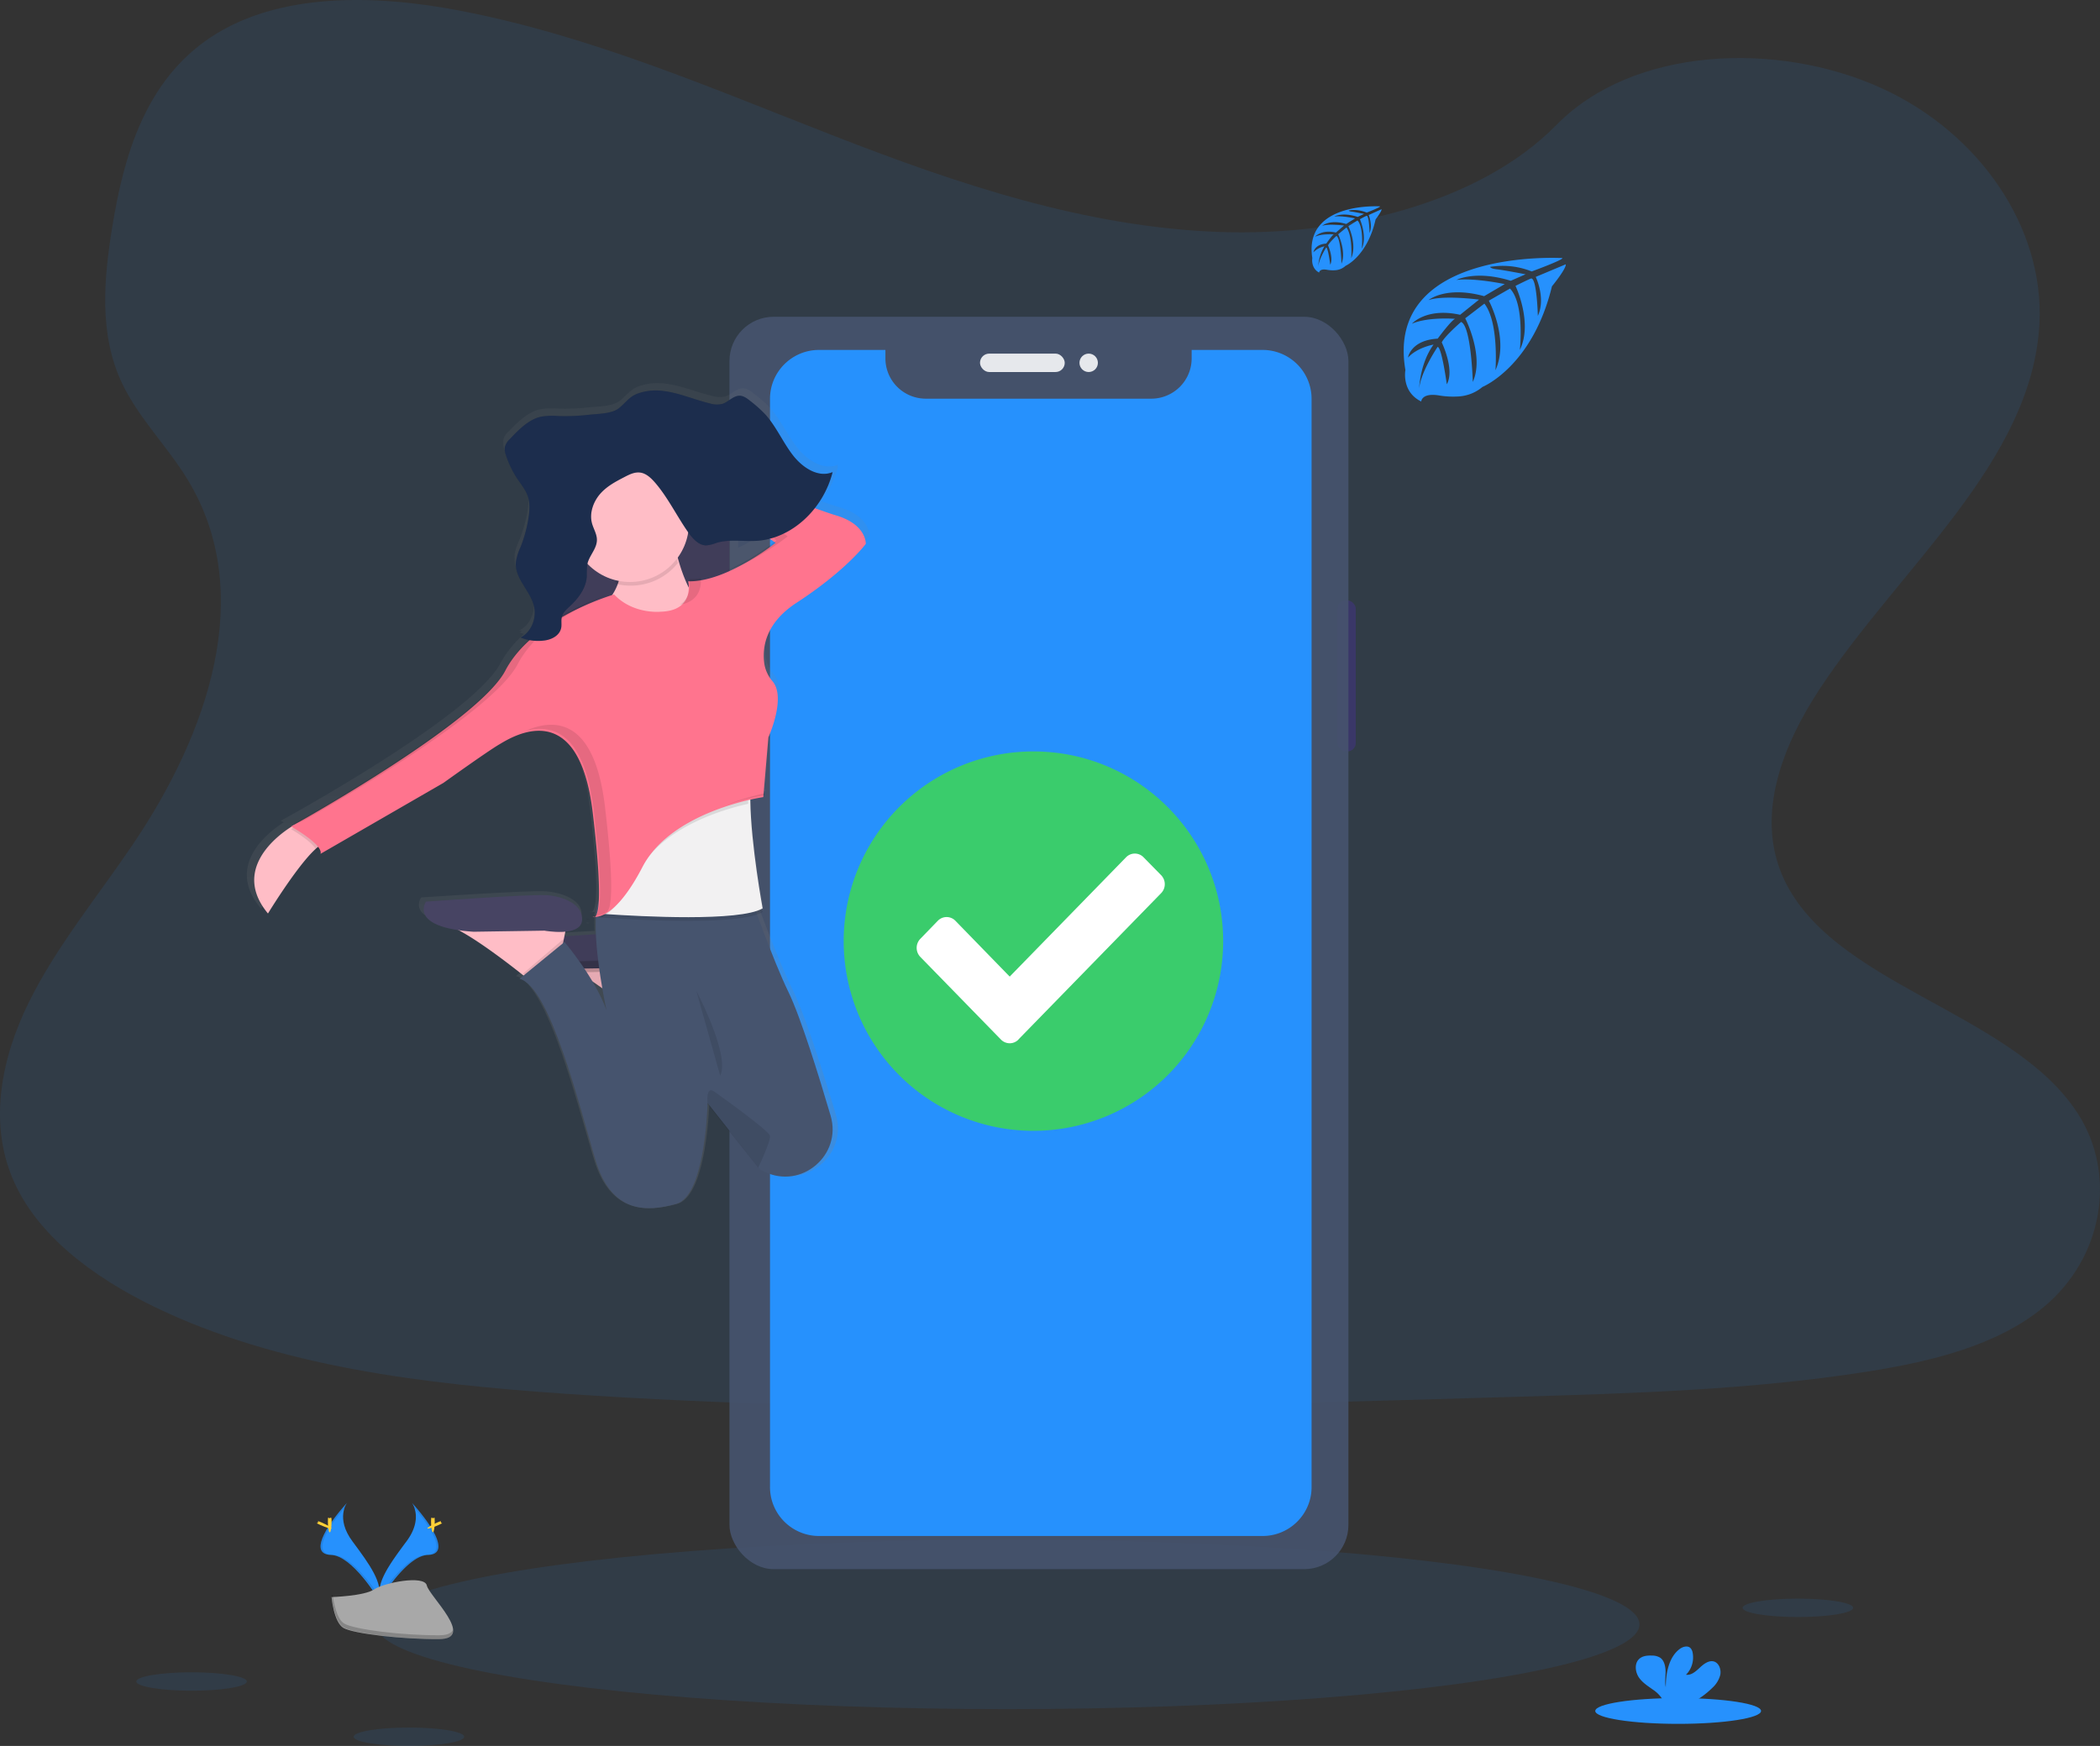 <svg xmlns="http://www.w3.org/2000/svg" width="570" height="474" viewBox="0 0 570 474">
    <rect x="0" y="0" width="570" height="474" fill="#333333" stroke="none"/>
    <defs>
        <linearGradient id="a" x1="50.459%" x2="50.459%" y1="63.093%" y2="37.093%">
            <stop offset="0%" stop-color="gray" stop-opacity=".25"/>
            <stop offset="54%" stop-color="gray" stop-opacity=".12"/>
            <stop offset="100%" stop-color="gray" stop-opacity=".1"/>
        </linearGradient>
        <linearGradient id="b" x1="50.003%" x2="50.003%" y1="99.987%" y2="0%">
            <stop offset="0%" stop-color="gray" stop-opacity=".25"/>
            <stop offset="54%" stop-color="gray" stop-opacity=".12"/>
            <stop offset="100%" stop-color="gray" stop-opacity=".1"/>
        </linearGradient>
    </defs>
    <g fill="none" fill-rule="evenodd">
        <path fill="#2691FD" fill-rule="nonzero" d="M331.175 62.983C294.634 61.71 259.831 49.9 226.598 36.976 193.365 24.052 160.448 9.731 124.78 2.884c-22.94-4.404-49.177-5.026-67.657 7.288-17.79 11.873-23.539 32.31-26.627 51.296-2.326 14.28-3.693 29.314 2.676 42.679 4.427 9.283 12.275 17.085 17.706 25.979 18.898 30.936 5.54 69.087-14.934 99.295-9.598 14.173-20.749 27.702-28.162 42.775-7.414 15.073-10.84 32.367-4.353 47.756 6.425 15.265 21.743 26.708 38.337 34.765 33.701 16.367 73.4 21.048 112.137 23.7 85.725 5.874 171.902 3.33 257.853.786 31.81-.944 63.755-1.9 95.046-6.824 17.379-2.737 35.317-7.073 47.936-17.555 16.012-13.303 19.981-35.827 9.248-52.51-18-27.98-67.753-34.93-80.35-64.956-6.922-16.531.187-34.94 10.254-50.272 21.59-32.882 57.776-61.732 59.679-99.318 1.31-25.814-16.086-51.668-42.984-63.886-28.19-12.8-67.29-11.194-88.08 10.001-21.426 21.824-59.063 30.22-91.33 29.1z" opacity=".1"/>
        <ellipse cx="273.5" cy="441" fill="#2691FD" fill-rule="nonzero" opacity=".1" rx="171.5" ry="23"/>
        <rect width="5" height="41" x="363" y="163" fill="#3A3768" fill-rule="nonzero" rx="2.29"/>
        <rect width="2" height="13" x="197" y="131" fill="#3A3768" fill-rule="nonzero" rx="1"/>
        <rect width="4" height="23" x="197" y="156" fill="#3A3768" fill-rule="nonzero" rx="2"/>
        <rect width="2" height="24" x="197" y="187" fill="#3A3768" fill-rule="nonzero" rx="1"/>
        <rect width="168" height="340" x="198" y="86" fill="#46546E" opacity=".9" rx="12"/>
        <path fill="#2691FD" fill-rule="nonzero" d="M342.682 95h-19.237v2.306c0 2.9-1.156 5.68-3.213 7.73a10.984 10.984 0 0 1-7.757 3.198h-61.178c-2.909.002-5.699-1.15-7.756-3.199a10.91 10.91 0 0 1-3.214-7.729V95h-18.009C214.963 95 209 100.943 209 108.274v295.452c0 3.52 1.403 6.897 3.9 9.386a13.341 13.341 0 0 0 9.418 3.888h120.364c7.355 0 13.318-5.943 13.318-13.274v-295.43a13.251 13.251 0 0 0-3.893-9.4A13.341 13.341 0 0 0 342.682 95z"/>
        <rect width="23" height="5" x="266" y="96" fill="#E6E8EC" fill-rule="nonzero" rx="2.5"/>
        <circle cx="295.5" cy="98.5" r="2.5" fill="#E6E8EC" fill-rule="nonzero"/>
        <path fill="#2691FD" fill-rule="nonzero" d="M424.089 70.062s-48.315-2.864-42.623 30.393c0 0-1.147 5.879 4.292 8.545 0 0 .086-2.463 4.958-1.623 1.734.282 3.496.365 5.25.248a11.043 11.043 0 0 0 6.416-2.576s13.582-5.513 18.86-27.316c0 0 3.908-4.757 3.754-5.98l-8.154 3.421s2.788 5.778.573 10.58c0 0-.263-10.371-1.83-10.146-.316.045-4.235 2.001-4.235 2.001s4.792 10.062 1.177 17.378c0 0 1.371-12.4-2.674-16.65l-5.738 3.291s5.6 10.394 1.801 18.878c0 0 .976-13.01-3.012-18.077l-5.199 3.985s5.262 10.242 2.054 17.276c0 0-.419-15.14-3.179-16.284 0 0-4.55 3.946-5.244 5.558 0 0 3.603 7.44 1.365 11.363 0 0-1.371-10.09-2.496-10.146 0 0-4.533 6.685-5.003 11.274 0 0 .195-6.815 3.907-11.905 0 0-4.384.738-6.943 3.528 0 0 .706-4.723 8.062-5.14 0 0 3.747-5.073 4.746-5.378 0 0-7.31-.603-11.746 1.33 0 0 3.902-4.458 13.088-2.429l5.136-4.12s-9.629-1.291-13.714.135c0 0 4.7-3.946 15.097-1.07l5.589-3.281s-8.211-1.737-13.1-1.128c0 0 5.164-2.734 14.74.231l4.018-1.764s-6.014-1.161-7.776-1.347c-1.761-.186-1.853-.66-1.853-.66a21.206 21.206 0 0 1 11.298 1.235s8.481-3.106 8.338-3.63zM374.603 56.028s-20.84-1.318-18.405 14.029c0 0-.488 2.711 1.854 3.943 0 0 .038-1.151 2.144-.754.748.132 1.508.17 2.265.115a4.58 4.58 0 0 0 2.77-1.197s5.868-2.545 8.15-12.607c0 0 1.683-2.193 1.617-2.757l-3.52 1.577s1.2 2.665.257 4.881c0 0-.115-4.783-.79-4.674-.137 0-1.832.927-1.832.927s2.074 4.645.51 8.019c0 0 .593-5.722-1.157-7.685l-2.479 1.543s2.419 4.795.78 8.71c0 0 .421-6.005-1.3-8.342l-2.244 1.842s2.27 4.726.889 7.973c0 0-.187-6.989-1.377-7.518 0 0-1.963 1.819-2.265 2.567 0 0 1.558 3.454.592 5.244 0 0-.592-4.657-1.096-4.68 0 0-1.958 3.086-2.161 5.181.098-1.954.68-3.847 1.689-5.491a5.81 5.81 0 0 0-3 1.629s.307-2.182 3.483-2.372c0 0 1.645-2.343 2.05-2.487 0 0-3.158-.276-5.072.616 0 0 1.683-2.055 5.649-1.122l2.193-1.9s-4.162-.576-5.923.063c0 0 2.03-1.819 6.521-.495l2.413-1.514s-3.548-.8-5.66-.512c0 0 2.232-1.26 6.368.104l1.727-.812s-2.6-.535-3.362-.622c-.762-.086-.8-.305-.8-.305a8.596 8.596 0 0 1 4.88.576s3.708-1.45 3.642-1.693z"/>
        <ellipse cx="488" cy="436.5" fill="#2691FD" fill-rule="nonzero" opacity=".1" rx="15" ry="2.5"/>
        <ellipse cx="52" cy="456.5" fill="#2691FD" fill-rule="nonzero" opacity=".1" rx="15" ry="2.5"/>
        <ellipse cx="111" cy="471.5" fill="#2691FD" fill-rule="nonzero" opacity=".1" rx="15" ry="2.5"/>
        <ellipse cx="455.5" cy="464.5" fill="#2691FD" fill-rule="nonzero" rx="22.5" ry="3.5"/>
        <path fill="#2691FD" fill-rule="nonzero" d="M464.788 458.213a7.15 7.15 0 0 0 2.14-3.503c.28-1.386-.268-3.025-1.498-3.564-1.375-.569-2.845.466-3.957 1.507-1.112 1.04-2.392 2.232-3.851 2.008 1.527-1.495 2.217-3.748 1.817-5.935a2.598 2.598 0 0 0-.509-1.21c-.76-.883-2.146-.508-3.057.194-2.907 2.208-3.717 6.485-3.734 10.327-.296-1.385-.045-2.831-.056-4.235-.011-1.403-.363-3.025-1.476-3.769a4.166 4.166 0 0 0-2.236-.569c-1.307-.054-2.76.091-3.655 1.126-1.118 1.282-.816 3.436.145 4.84.962 1.403 2.432 2.305 3.784 3.279a8.715 8.715 0 0 1 2.7 2.789c.084.159.151.327.201.502h8.166a22.99 22.99 0 0 0 5.076-3.787zM111.81 408s3.205 4.176-1.473 10.453c-4.678 6.278-8.535 11.615-6.991 15.547 0 0 7.06-11.702 12.816-11.865 5.756-.162 1.97-7.096-4.351-14.135z"/>
        <path fill="#000" fill-rule="nonzero" d="M111.72 408c.283.404.505.846.66 1.312 5.668 6.558 8.69 12.68 3.24 12.831-5.072.145-11.159 9.083-12.62 11.34.047.175.106.343.17.517 0 0 7.142-11.694 12.963-11.857 5.822-.162 1.98-7.11-4.413-14.143z" opacity=".1"/>
        <path fill="#FFD037" fill-rule="nonzero" d="M118 413.045c0 1.632-.222 2.955-.5 2.955s-.5-1.323-.5-2.955c0-1.632.278-.865.556-.865.277 0 .444-.767.444.865z"/>
        <path fill="#FFD037" fill-rule="nonzero" d="M119.052 414.01c-1.564.704-2.932 1.129-3.044.949-.113-.18 1.05-.896 2.614-1.6 1.565-.703.952-.191 1.064 0 .113.193.93-.052-.634.652z"/>
        <path fill="#2691FD" fill-rule="nonzero" d="M94.192 408s-3.203 4.176 1.474 10.453c4.676 6.278 8.532 11.615 6.988 15.547 0 0-7.052-11.702-12.812-11.865-5.76-.162-1.98-7.096 4.35-14.135z"/>
        <path fill="#000" fill-rule="nonzero" d="M94.285 408a5.194 5.194 0 0 0-.665 1.312c-5.665 6.558-8.68 12.68-3.239 12.831 5.076.145 11.159 9.083 12.619 11.34a4.459 4.459 0 0 1-.177.517s-7.13-11.694-12.954-11.857c-5.824-.162-1.985-7.11 4.416-14.143z" opacity=".1"/>
        <path fill="#FFD037" fill-rule="nonzero" d="M89 413.045c0 1.632.228 2.955.504 2.955s.496-1.323.496-2.955c0-1.632-.276-.865-.551-.865-.276 0-.449-.767-.449.865z"/>
        <path fill="#FFD037" fill-rule="nonzero" d="M86.952 414.01c1.562.704 2.92 1.129 3.04.949.12-.18-1.056-.896-2.618-1.6-1.562-.703-.943-.191-1.062 0-.12.193-.922-.052.64.652z"/>
        <path fill="#A8A8A8" fill-rule="nonzero" d="M90 433.578s8.867-.264 11.546-2.078c2.678-1.814 13.641-3.992 14.3-1.076.657 2.917 13.329 14.496 3.319 14.573-10.01.077-23.265-1.488-25.932-3.038-2.667-1.55-3.233-8.38-3.233-8.38z"/>
        <path fill="#000" fill-rule="nonzero" d="M119.343 443.943c-10.012.08-23.269-1.564-25.936-3.192-2.027-1.246-2.841-5.7-3.113-7.751H90s.577 7.172 3.228 8.805c2.65 1.634 15.924 3.273 25.936 3.192 2.887 0 3.886-1.054 3.834-2.584-.404.939-1.507 1.512-3.655 1.53z" opacity=".2"/>
        <path fill="url(#a)" fill-rule="nonzero" d="M159 250.37a.792.792 0 0 0 1 .14 3.267 3.267 0 0 1-1-.14z"/>
        <path fill="url(#b)" fill-rule="nonzero" d="M227.822 137.687c-1.195-.35-2.893-.921-4.949-1.638a26.42 26.42 0 0 0 4.586-9.335l-.175.067c.057-.209.119-.412.175-.62-3.929 1.614-8.283-1.13-11.052-4.637-2.768-3.507-4.654-7.873-7.683-11.109a35.473 35.473 0 0 0-4.07-3.54c-.895-.701-1.863-1.43-2.956-1.464-1.767-.05-3.154 1.695-4.858 2.22a6.595 6.595 0 0 1-3.397-.124c-4.4-1.023-8.64-2.903-13.107-3.389a15.182 15.182 0 0 0-7.112.808c-2.265.87-3.284 2.592-5.096 3.953-1.964 1.48-5.877 1.446-8.192 1.694-2.808.322-5.635.44-8.46.356a19.231 19.231 0 0 0-4.868.18c-3.364.746-6.064 3.446-8.584 6.043a4.516 4.516 0 0 0-1.42 2.26 2.991 2.991 0 0 0 0 .745 4.84 4.84 0 0 0 .339 1.976 26.182 26.182 0 0 0 3.227 6.585c1.03 1.491 2.225 2.892 2.831 4.654.278.867.425 1.772.436 2.682a20.523 20.523 0 0 1-.3 2.886 36.636 36.636 0 0 1-2.18 7.675c-.532 1.31-1.132 2.615-1.274 4.05a7.289 7.289 0 0 0 0 .858c-.17 4.422 4.252 7.612 5.096 12.012.067.364.108.732.124 1.101-.096 2.745-1.642 5.427-3.918 6.489.199.079.402.147.606.22a6.368 6.368 0 0 1-.606.339c.414.158.838.294 1.269.418a29.73 29.73 0 0 0-6.46 8.008c-7.621 14.418-59.564 42.7-59.564 42.7s.295.164.77.446c-.192.119-.396.254-.622.407-4.496 3.027-15.05 11.86-5.51 22.996 0 0 7.446-11.888 12.66-16.942.238-.226.465-.435.686-.633.235.36.31.803.203 1.22l34.159-19.41s12.139-8.595 15.525-10.538c1.166-.666 4.138-2.519 7.694-3.338l-.396.175a15.409 15.409 0 0 1 3.918-.564c6.047.096 12.592 4.574 14.755 22.313 2.893 23.753 1.551 28.033.622 28.62a1.634 1.634 0 0 1-.34-.061.51.51 0 0 0 .091.067 1.646 1.646 0 0 1-.373-.067.522.522 0 0 0 .498.124c.127.037.264.02.38-.045h.458c0 .214-.034.44-.051.66-.045 0-.272.13 0 .147a47.765 47.765 0 0 0 0 4.32c-3.007.17-6.007.35-8.64.515l.238-1.26.107-.565c2.305-.186 4.496-.87 4.75-2.767.567-4.156-5.095-6.376-9.88-6.652-4.784-.277-33.591 1.666-33.591 1.666s-4.32 5.647 9.376 7.403c.407.215.832.452 1.262.7 5.362 3.095 12.643 8.788 16.125 11.595l.487.39-1.562 1.259c8.492 1.942 16.657 34.664 21.17 49.635 4.512 14.971 14.398 14.418 22.585 12.204 7.671-2.084 8.651-24.611 8.742-27.44v-.289l13.639 17.005 1.036 1.293c.402.209.793.407 1.178.593 10.333 4.975 21.747-4.558 18.497-15.4-3.278-10.957-8.374-27.148-11.77-33.993-2.832-5.732-6.518-15.248-8.748-21.223.289-.118.57-.254.843-.406l-.141-.757.141-.073s-3.284-17.253-3.465-29.502v-.644-.401c2.469-.565 4.031-.79 4.031-.79l.046-.532-.29.062 1.371-15.891s5.04-10.838 1.183-15.356a9.59 9.59 0 0 1-2.264-4.693c-.646-4.156 0-11.074 8.985-16.83 13.832-8.871 19.2-16.083 19.2-16.083s.294-5.297-8.176-7.793zM200.35 148.71v-7.341c2.565-.125 5.187.175 7.763 0 1.267-.09 2.522-.301 3.748-.633l.623.435a68.378 68.378 0 0 1-12.134 7.54zm-39.214 115.1c1.014.712 2.033 1.452 3.035 2.192a160.8 160.8 0 0 0 1.211 6.353 50.91 50.91 0 0 0-4.246-8.545z"/>
        <path fill="#FFBDC6" fill-rule="nonzero" d="M184 260l-.624 3.257-.48 2.49-.873 4.557-8.462 5.696s-.763-.628-2.023-1.617c-3.469-2.746-10.758-8.336-16.11-11.337a18.376 18.376 0 0 0-4.428-1.962L184 260z"/>
        <path fill="#000" fill-rule="nonzero" d="M184 260l-.624 3.955a22.697 22.697 0 0 1-5.584-.338l-19.746.33a51.708 51.708 0 0 1-2.618-.249 16.953 16.953 0 0 0-4.428-2.382L184 260z" opacity=".1"/>
        <path fill="#474463" fill-rule="nonzero" d="M176.781 262.652s9.616 1.753 10.18-2.61c.562-4.362-4.952-6.72-9.622-7.013-4.67-.293-32.71 1.753-32.71 1.753s-4.947 7.008 12.916 8.181l19.236-.311z"/>
        <path fill="#000" fill-rule="nonzero" d="M184 260l-.624 3.257-.48 2.49-.873 4.557-8.462 5.696s-.763-.628-2.023-1.617c-3.469-2.746-10.758-8.336-16.11-11.337a18.376 18.376 0 0 0-4.428-1.962L184 260z" opacity=".1"/>
        <path fill="#000" fill-rule="nonzero" d="M184 260l-.624 3.955a22.697 22.697 0 0 1-5.584-.338l-19.746.33a51.708 51.708 0 0 1-2.618-.249 16.953 16.953 0 0 0-4.428-2.382L184 260z" opacity=".1"/>
        <path fill="#000" fill-rule="nonzero" d="M176.788 262.656s9.622 1.745 10.174-2.63c.552-4.374-4.952-6.704-9.622-6.997-4.67-.293-32.712 1.75-32.712 1.75s-4.946 6.999 12.917 8.164l19.243-.287z" opacity=".1"/>
        <path fill="#474463" fill-rule="nonzero" d="M148 126h50v60h-50z"/>
        <path fill="#000" fill-rule="nonzero" d="M148 126h50v60h-50z" opacity=".1"/>
        <path fill="#FFBDC6" fill-rule="nonzero" d="M88 228.973c-.821.209-1.871 1.011-3.04 2.176C79.934 236.184 72.733 248 72.733 248c-9.206-11.093.983-19.858 5.324-22.87 1.056-.729 1.765-1.13 1.765-1.13L88 228.973zM182.788 146s2.484 17.176 11.048 21.266c8.563 4.09-11.048 11.734-11.048 11.734L156 169.177s15.19-4.911 12.152-19.36L182.788 146zM154 250l-.618 3.247-.503 2.501-.872 4.56-8.456 5.692s-.763-.623-2.022-1.612c-3.466-2.747-10.75-8.34-16.104-11.341a18.242 18.242 0 0 0-4.425-1.963L154 250z"/>
        <path fill="#000" fill-rule="nonzero" d="M154 249l-.618 3.954a22.622 22.622 0 0 1-5.584-.338l-19.746.332c-.93-.068-1.81-.15-2.624-.25a16.832 16.832 0 0 0-4.428-2.391L154 249z" opacity=".1"/>
        <path fill="#474463" fill-rule="nonzero" d="M147.793 252.656s9.623 1.745 10.17-2.624c.546-4.368-4.947-6.71-9.623-7.003-4.676-.293-32.71 1.75-32.71 1.75s-4.952 6.998 12.918 8.17l19.245-.293z"/>
        <path fill="#000" fill-rule="nonzero" d="M153 255.2l-.845 4.802-8.196 5.998s-.739-.656-1.959-1.699L152.838 255l.162.2z" opacity=".1"/>
        <path fill="#46546E" d="M207.464 318.088c-.377-.185-.754-.376-1.125-.561l-1.013-1.275-13.284-16.81v.291c-.09 2.807-1.046 25.054-8.507 27.109-7.961 2.19-17.565 2.74-21.943-12.055-4.377-14.796-12.378-47.126-20.592-49.047l12.22-10s8.091 9.445 11.388 18.485c-.124-.562-5.71-26.615-1.125-31.225h40.087s6.19 17.592 10.432 26.306c3.302 6.766 8.26 22.763 11.45 33.588 3.161 10.691-7.94 20.13-17.988 15.194z"/>
        <path fill="#000" fill-rule="nonzero" d="M207 247.605c-6.229 3.678-33.574 2.18-42.47 1.582l-2.424-.175c-.26 0 .04-.147.04-.147l.25-2.503 6.63-16.817L204.531 209c-.72 2.164-.957 5.475-.9 9.267.164 12.183 3.369 29.338 3.369 29.338z" opacity=".1"/>
        <path fill="#F2F1F2" fill-rule="nonzero" d="M207 246.604c-6.188 3.68-33.355 2.182-42.193 1.583l-2.408-.17-.399-.034.439-.113 2.171-.565 4.664-18.757L204.547 208c-.714 2.165-.95 5.478-.894 9.27.163 12.177 3.347 29.334 3.347 29.334z"/>
        <path fill="#000" fill-rule="nonzero" d="M203.087 218.216c-7.317 1.655-23.422 6.51-29.61 18.23-4.126 7.805-7.598 11.153-10.02 12.554l-2.457-.169c.016-.048.03-.097.04-.146l2.216-.563 4.758-18.67L204 209c-.723 2.144-.97 5.441-.913 9.216zM80.775 224L89 228.866c-.826.205-1.882.992-3.056 2.134-.686-1.973-4.989-4.728-6.944-5.903A28.406 28.406 0 0 1 80.775 224zM160 249.52a.87.87 0 0 1-1-.14 3.47 3.47 0 0 0 1 .14z" opacity=".1"/>
        <path fill="#FF748E" fill-rule="nonzero" d="M179.361 166.068s-7.445.823-12.682-4.679c0 0-22.031 6.33-29.494 20.631C129.723 196.32 79 224.381 79 224.381s8.824 4.95 7.993 7.424l33.358-19.256s11.863-8.522 15.157-10.45c3.293-1.928 21.506-13.754 25.364 18.427 3.858 32.18 0 28.33 0 28.33s5.513 1.928 13.507-13.477c7.993-15.406 32.798-18.98 32.798-18.98l1.379-16.222s4.92-10.756 1.13-15.22a9.574 9.574 0 0 1-2.21-4.656c-.626-4.12 0-10.986 8.78-16.69C229.761 154.804 235 147.657 235 147.657s.276-5.231-7.995-7.706c-8.27-2.474-41.899-15.952-41.899-15.952l-1.13 4.679 26.534 18.686s-13.23 10.71-23.726 10.45c0 0 1.95 7.977-7.423 8.253z"/>
        <path fill="#000" fill-rule="nonzero" d="M184 152.829a53.777 53.777 0 0 1-1.575-6.829l-15.08 3.913c.664 2.828.545 5.78-.345 8.547 6.304 1.653 13.002-.566 17-5.631z" opacity=".1"/>
        <circle cx="171" cy="142" r="16" fill="#FFBDC6" fill-rule="nonzero"/>
        <path fill="#000" fill-rule="nonzero" d="M179.883 106.13c4.374.494 8.527 2.379 12.832 3.407a6.354 6.354 0 0 0 3.32.13c1.672-.522 3.031-2.271 4.765-2.22 1.065 0 2.011.76 2.89 1.46a35.011 35.011 0 0 1 3.965 3.543c2.969 3.231 4.81 7.581 7.518 11.096 2.708 3.515 6.98 6.247 10.827 4.634-2.617 10.222-11.19 18.007-20.464 18.643-3.7.25-7.49-.522-11.07.568a9.76 9.76 0 0 1-2.793.682c-2.062 0-3.722-1.897-5.008-3.743-3.014-4.338-5.4-9.267-8.793-13.225-1.133-1.307-2.442-2.55-4.028-2.789-1.587-.238-3.043.517-4.453 1.25-2.329 1.21-4.709 2.464-6.516 4.543-1.807 2.078-2.946 5.167-2.198 7.95.402 1.51 1.32 2.873 1.337 4.452.034 2.516-2.187 4.361-2.623 6.814a25.66 25.66 0 0 0-.108 3.101c-.192 3.362-2.385 6.116-4.674 8.228-.895.824-1.88 1.704-2.141 2.976-.176.863 0 1.783-.114 2.658-.334 2.18-2.504 3.288-4.424 3.577a12.85 12.85 0 0 1-6.64-.789c2.685-1.278 4.34-4.895 3.716-8.143-.855-4.498-5.365-7.723-4.98-12.306a14.34 14.34 0 0 1 1.247-4.049 37.013 37.013 0 0 0 2.13-7.666c.34-2.033.504-4.186-.13-6.116-.567-1.766-1.751-3.163-2.754-4.651a26.415 26.415 0 0 1-3.19-6.553 4.553 4.553 0 0 1-.305-2.164 4.454 4.454 0 0 1 1.388-2.271c2.464-2.596 5.099-5.299 8.402-6.037a18.613 18.613 0 0 1 4.77-.187c2.768.09 5.538-.028 8.288-.352 2.267-.267 6.097-.228 8.017-1.704 1.79-1.38 2.799-3.1 5.003-3.975a14.596 14.596 0 0 1 6.991-.772zM189 269s9.283 17.592 6.469 23M205.81 317l-13.698-17.214v.3s-.79-5.573 1.819-3.702c5.715 4.1 14.858 10.818 15.056 11.975.197 1.157-1.853 5.78-3.178 8.641z" opacity=".1"/>
        <g fill="#000" fill-rule="nonzero" opacity=".1">
            <path d="M187.05 157.19s1.13 4.655-2.507 6.983c5.592-.955 5.84-5.311 5.648-7.204-1.038.167-2.089.24-3.14.22zM82.316 222.806s50.712-28.122 58.18-42.456c5.337-10.29 18.205-16.46 25.04-19.126-4.982 1.695-21.77 8.085-28.074 20.228-7.439 14.334-58.18 42.461-58.18 42.461l3.034-1.107zM196.924 154.997c8.631-2.684 16.878-9.385 16.878-9.385l-26.48-18.759.604-2.565-2.536-1.017-1.101 4.69 26.463 18.747a63.938 63.938 0 0 1-13.828 8.29zM197.077 218.534a65.818 65.818 0 0 1 10.37-2.622l.046-.53a70.309 70.309 0 0 0-10.416 3.152zM165.005 247.418h-.243a.497.497 0 0 1-.565-.08c.183.054.374.08.565.08.903-.526 2.26-4.645-.565-28.477-3.04-25.426-14.997-23.443-21.538-20.516 6.688-1.842 15.89-.249 18.505 21.618 2.852 23.832 1.49 27.951.564 28.477a6.105 6.105 0 0 0 3.277-1.102zM161.728 248.525a1.982 1.982 0 0 1-.564-.079.497.497 0 0 0 .564.08z"/>
        </g>
        <path fill="#1C2D4D" d="M179.883 106.12c4.373.5 8.526 2.38 12.832 3.408a6.353 6.353 0 0 0 3.32.125c1.671-.517 3.031-2.272 4.765-2.221 1.065.034 2.011.76 2.89 1.46a35.57 35.57 0 0 1 3.965 3.544c2.969 3.231 4.81 7.582 7.518 11.098 2.708 3.516 6.98 6.248 10.827 4.634-2.617 10.224-11.19 18.011-20.464 18.647-3.7.256-7.49-.517-11.07.568a9.572 9.572 0 0 1-2.793.682c-2.063 0-3.723-1.897-5.009-3.743-3.014-4.34-5.399-9.264-8.793-13.223-1.133-1.312-2.442-2.556-4.028-2.794-1.586-.239-3.042.522-4.453 1.255-2.329 1.21-4.708 2.46-6.515 4.544-1.808 2.084-2.946 5.163-2.199 7.951.403 1.511 1.32 2.874 1.337 4.453.034 2.522-2.186 4.362-2.623 6.816a25.623 25.623 0 0 0-.107 3.101c-.193 3.363-2.385 6.112-4.674 8.23-.896.818-1.881 1.704-2.142 2.97-.176.87 0 1.784-.113 2.664-.335 2.182-2.504 3.29-4.425 3.573-2.244.333-4.536.06-6.64-.79 2.685-1.272 4.34-4.895 3.717-8.139-.856-4.498-5.366-7.73-4.98-12.308.212-1.404.632-2.77 1.246-4.05a37.173 37.173 0 0 0 2.13-7.673c.34-2.027.504-4.18-.13-6.117-.567-1.76-1.75-3.163-2.754-4.651a26.478 26.478 0 0 1-3.19-6.55 4.617 4.617 0 0 1-.305-2.169c.227-.87.71-1.652 1.388-2.243 2.464-2.596 5.099-5.294 8.402-6.038a18.865 18.865 0 0 1 4.77-.182c2.768.088 5.538-.03 8.289-.352 2.266-.267 6.096-.233 8.017-1.704 1.79-1.374 2.798-3.1 5.002-3.975a14.696 14.696 0 0 1 6.992-.801z"/>
        <circle cx="282.5" cy="259.5" r="39.5" fill="#FFF" fill-rule="nonzero"/>
        <path fill="#3ACC6C" fill-rule="nonzero" d="M332 255.5a51.5 51.5 0 1 1-51.5-51.5c28.443 0 51.5 23.057 51.5 51.5zm-55.554 26.688l38.72-39.708a3.495 3.495 0 0 0 .988-2.443c0-.917-.356-1.796-.989-2.443l-4.764-4.85a3.316 3.316 0 0 0-2.378-1.013c-.893 0-1.75.364-2.38 1.013l-31.579 32.387-14.745-15.158a3.319 3.319 0 0 0-4.764 0l-4.764 4.915a3.527 3.527 0 0 0 0 4.885l21.89 22.444a3.322 3.322 0 0 0 2.383 1.014c.894 0 1.75-.365 2.382-1.014v-.029z"/>
    </g>
</svg>
